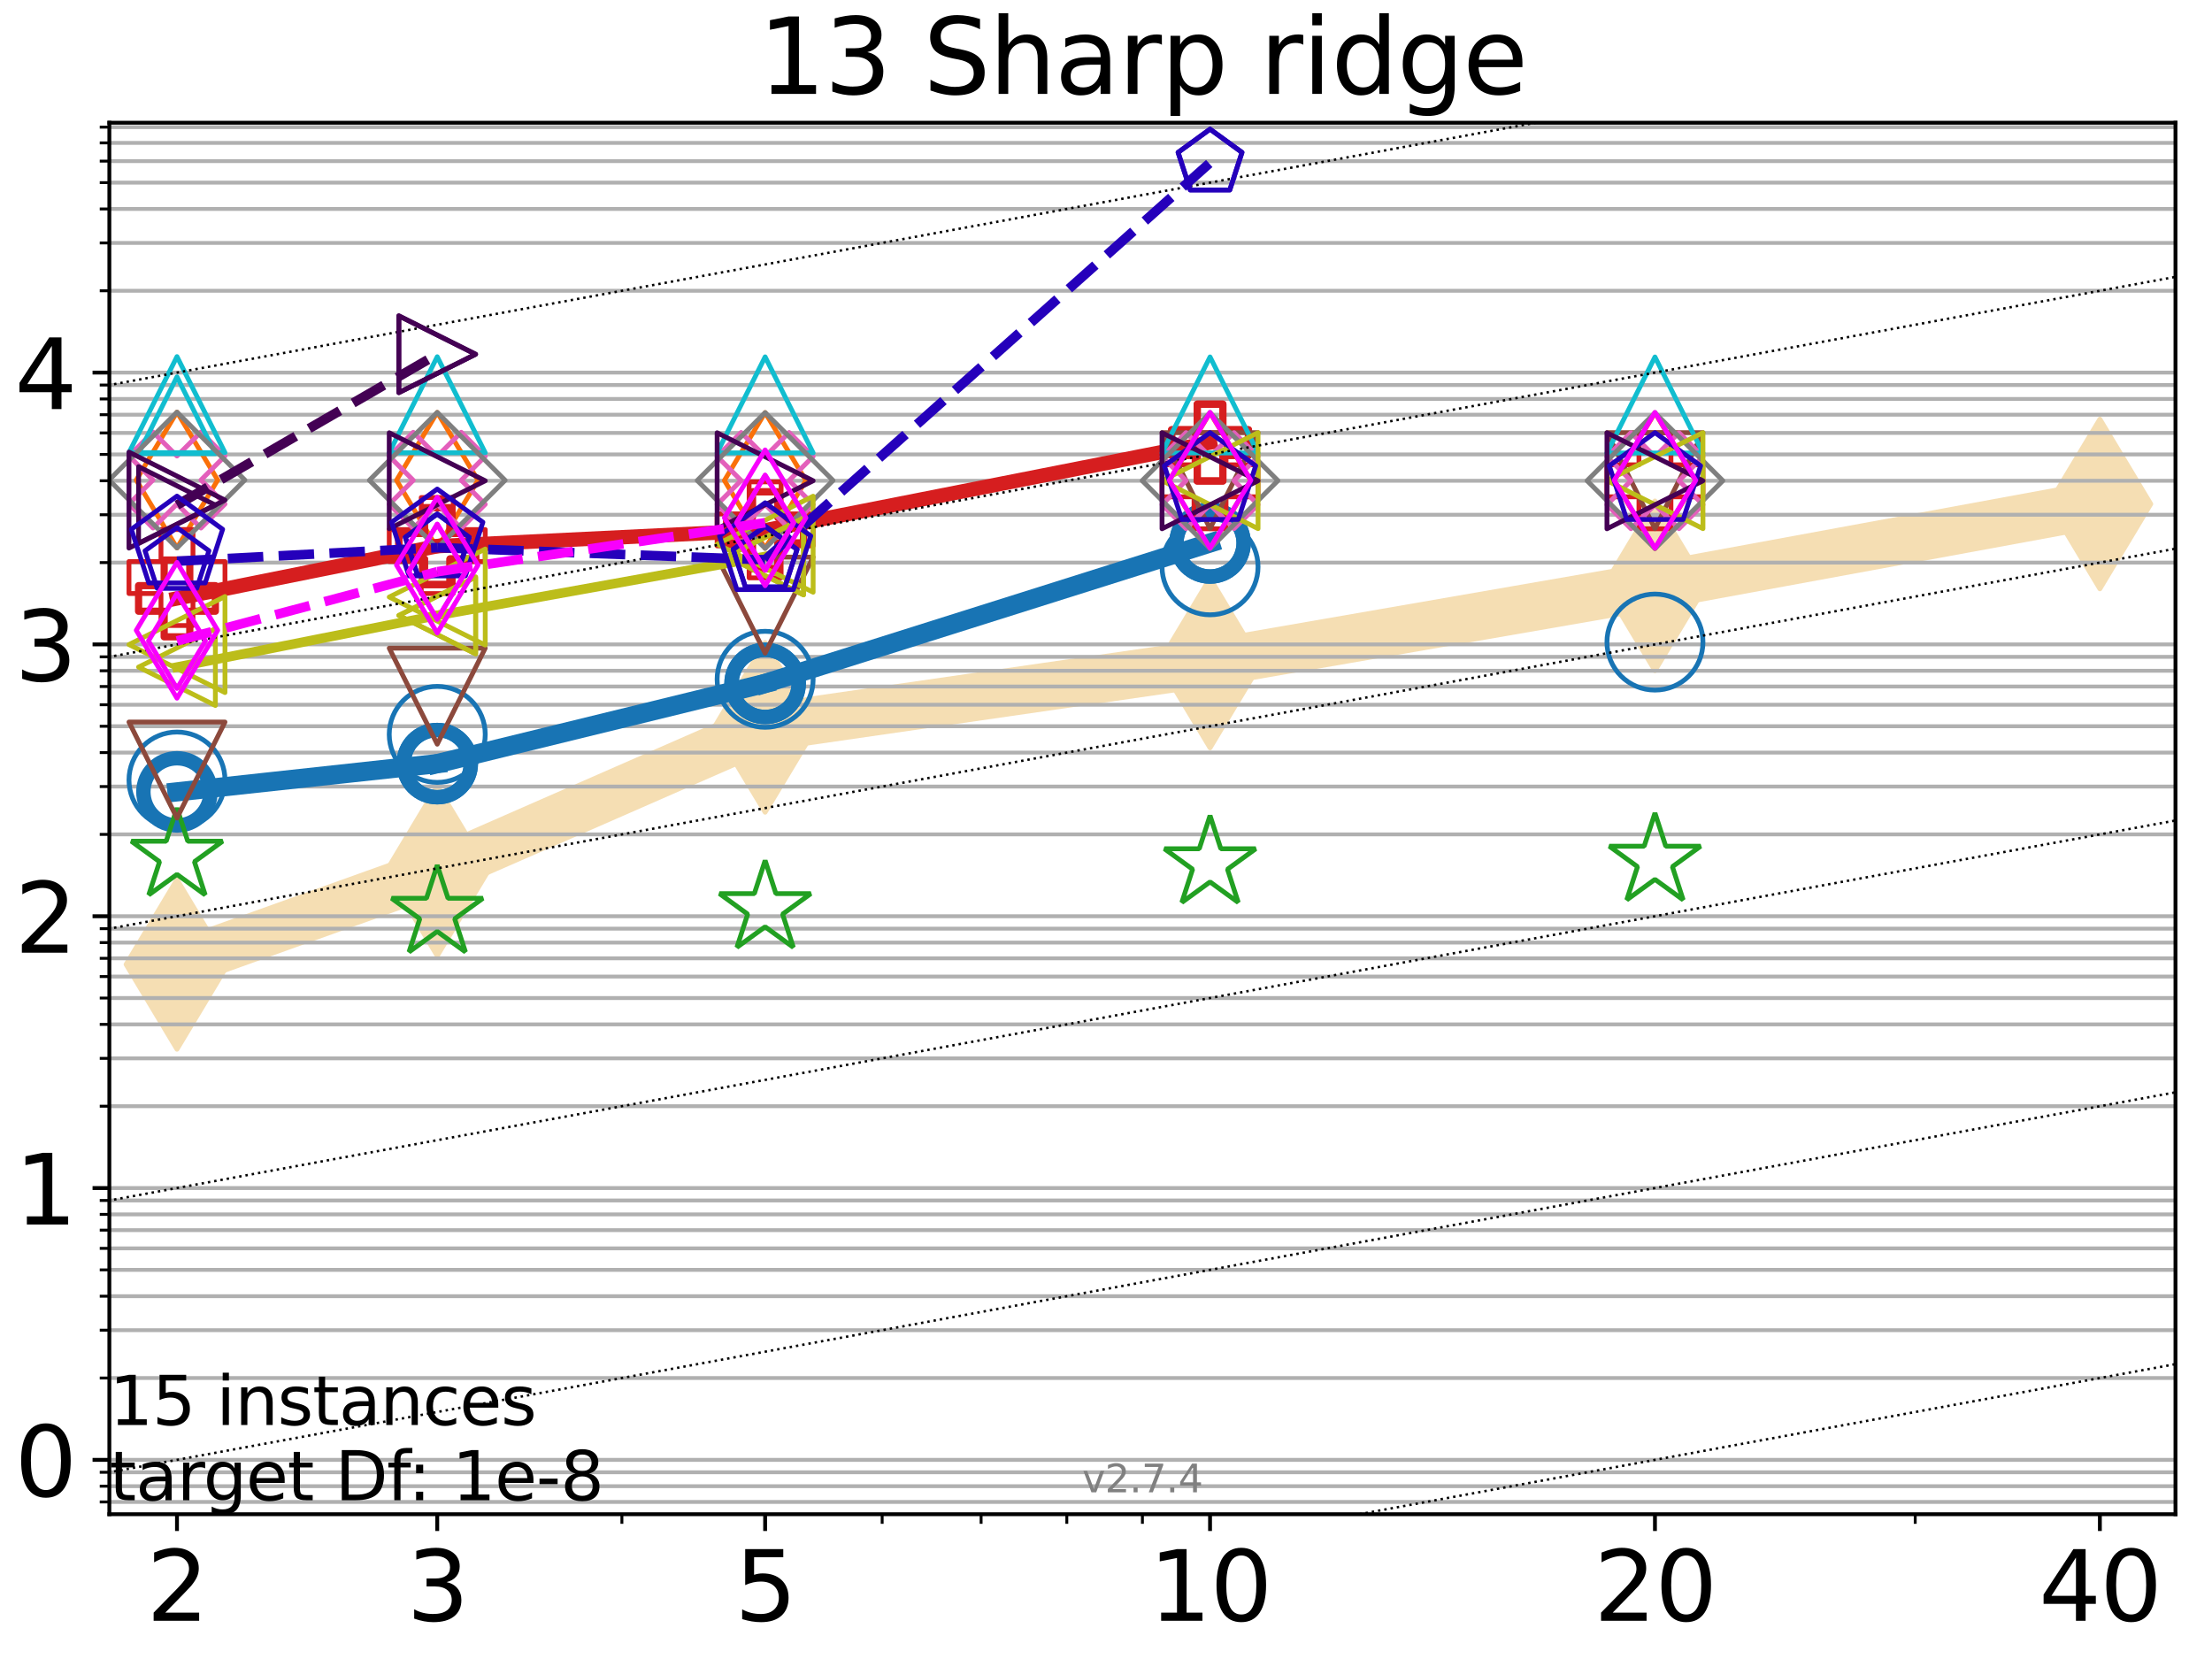 <?xml version="1.0" encoding="utf-8" standalone="no"?>
<!DOCTYPE svg PUBLIC "-//W3C//DTD SVG 1.1//EN"
  "http://www.w3.org/Graphics/SVG/1.1/DTD/svg11.dtd">
<svg xmlns:xlink="http://www.w3.org/1999/xlink" width="460.8pt" height="345.6pt" viewBox="0 0 460.8 345.6" xmlns="http://www.w3.org/2000/svg" version="1.1">
 <defs>
  <style type="text/css">*{stroke-linejoin: round; stroke-linecap: butt}</style>
 </defs>
 <g id="figure_1">
  <g id="patch_1">
   <path d="M 0 345.6 
L 460.8 345.6 
L 460.8 0 
L 0 0 
z
" style="fill: #ffffff"/>
  </g>
  <g id="axes_1">
   <g id="patch_2">
    <path d="M 22.78 315.44 
L 453.192 315.44 
L 453.192 25.56 
L 22.78 25.56 
z
" style="fill: #ffffff"/>
   </g>
   <g id="line2d_1">
    <path d="M 36.868 200.901 
L 91.085 181.45 
L 159.39 151.528 
L 252.074 138.118 
L 344.758 122.038 
L 437.443 104.99 
" clip-path="url(#pb2ab8f4350)" style="fill: none; stroke: #f5deb3; stroke-width: 10; stroke-linecap: square"/>
    <defs>
     <path id="m4efabf1ad0" d="M -0 17.678 
L 10.607 0 
L 0 -17.678 
L -10.607 -0 
z
" style="stroke: #f5deb3; stroke-linejoin: miter"/>
    </defs>
    <g clip-path="url(#pb2ab8f4350)">
     <use xlink:href="#m4efabf1ad0" x="36.868" y="200.901" style="fill: #f5deb3; stroke: #f5deb3; stroke-linejoin: miter"/>
     <use xlink:href="#m4efabf1ad0" x="91.085" y="181.45" style="fill: #f5deb3; stroke: #f5deb3; stroke-linejoin: miter"/>
     <use xlink:href="#m4efabf1ad0" x="159.39" y="151.528" style="fill: #f5deb3; stroke: #f5deb3; stroke-linejoin: miter"/>
     <use xlink:href="#m4efabf1ad0" x="252.074" y="138.118" style="fill: #f5deb3; stroke: #f5deb3; stroke-linejoin: miter"/>
     <use xlink:href="#m4efabf1ad0" x="344.758" y="122.038" style="fill: #f5deb3; stroke: #f5deb3; stroke-linejoin: miter"/>
     <use xlink:href="#m4efabf1ad0" x="437.443" y="104.99" style="fill: #f5deb3; stroke: #f5deb3; stroke-linejoin: miter"/>
    </g>
   </g>
   <g id="matplotlib.axis_1">
    <g id="xtick_1">
     <g id="line2d_2">
      <defs>
       <path id="m341a420750" d="M 0 0 
L 0 3.5 
" style="stroke: #000000; stroke-width: 0.8"/>
      </defs>
      <g>
       <use xlink:href="#m341a420750" x="36.868" y="315.44" style="stroke: #000000; stroke-width: 0.8"/>
      </g>
     </g>
     <g id="text_1">
      <!-- 2 -->
      <g transform="translate(30.506 337.637) scale(0.2 -0.2)">
       <defs>
        <path id="DejaVuSans-32" d="M 1228 531 
L 3431 531 
L 3431 0 
L 469 0 
L 469 531 
Q 828 903 1448 1529 
Q 2069 2156 2228 2338 
Q 2531 2678 2651 2914 
Q 2772 3150 2772 3378 
Q 2772 3750 2511 3984 
Q 2250 4219 1831 4219 
Q 1534 4219 1204 4116 
Q 875 4013 500 3803 
L 500 4441 
Q 881 4594 1212 4672 
Q 1544 4750 1819 4750 
Q 2544 4750 2975 4387 
Q 3406 4025 3406 3419 
Q 3406 3131 3298 2873 
Q 3191 2616 2906 2266 
Q 2828 2175 2409 1742 
Q 1991 1309 1228 531 
z
" transform="scale(0.016)"/>
       </defs>
       <use xlink:href="#DejaVuSans-32"/>
      </g>
     </g>
    </g>
    <g id="xtick_2">
     <g id="line2d_3">
      <g>
       <use xlink:href="#m341a420750" x="91.085" y="315.44" style="stroke: #000000; stroke-width: 0.8"/>
      </g>
     </g>
     <g id="text_2">
      <!-- 3 -->
      <g transform="translate(84.723 337.637) scale(0.2 -0.2)">
       <defs>
        <path id="DejaVuSans-33" d="M 2597 2516 
Q 3050 2419 3304 2112 
Q 3559 1806 3559 1356 
Q 3559 666 3084 287 
Q 2609 -91 1734 -91 
Q 1441 -91 1130 -33 
Q 819 25 488 141 
L 488 750 
Q 750 597 1062 519 
Q 1375 441 1716 441 
Q 2309 441 2620 675 
Q 2931 909 2931 1356 
Q 2931 1769 2642 2001 
Q 2353 2234 1838 2234 
L 1294 2234 
L 1294 2753 
L 1863 2753 
Q 2328 2753 2575 2939 
Q 2822 3125 2822 3475 
Q 2822 3834 2567 4026 
Q 2313 4219 1838 4219 
Q 1578 4219 1281 4162 
Q 984 4106 628 3988 
L 628 4550 
Q 988 4650 1302 4700 
Q 1616 4750 1894 4750 
Q 2613 4750 3031 4423 
Q 3450 4097 3450 3541 
Q 3450 3153 3228 2886 
Q 3006 2619 2597 2516 
z
" transform="scale(0.016)"/>
       </defs>
       <use xlink:href="#DejaVuSans-33"/>
      </g>
     </g>
    </g>
    <g id="xtick_3">
     <g id="line2d_4">
      <g>
       <use xlink:href="#m341a420750" x="159.39" y="315.44" style="stroke: #000000; stroke-width: 0.8"/>
      </g>
     </g>
     <g id="text_3">
      <!-- 5 -->
      <g transform="translate(153.028 337.637) scale(0.2 -0.2)">
       <defs>
        <path id="DejaVuSans-35" d="M 691 4666 
L 3169 4666 
L 3169 4134 
L 1269 4134 
L 1269 2991 
Q 1406 3038 1543 3061 
Q 1681 3084 1819 3084 
Q 2600 3084 3056 2656 
Q 3513 2228 3513 1497 
Q 3513 744 3044 326 
Q 2575 -91 1722 -91 
Q 1428 -91 1123 -41 
Q 819 9 494 109 
L 494 744 
Q 775 591 1075 516 
Q 1375 441 1709 441 
Q 2250 441 2565 725 
Q 2881 1009 2881 1497 
Q 2881 1984 2565 2268 
Q 2250 2553 1709 2553 
Q 1456 2553 1204 2497 
Q 953 2441 691 2322 
L 691 4666 
z
" transform="scale(0.016)"/>
       </defs>
       <use xlink:href="#DejaVuSans-35"/>
      </g>
     </g>
    </g>
    <g id="xtick_4">
     <g id="line2d_5">
      <g>
       <use xlink:href="#m341a420750" x="252.074" y="315.44" style="stroke: #000000; stroke-width: 0.8"/>
      </g>
     </g>
     <g id="text_4">
      <!-- 10 -->
      <g transform="translate(239.349 337.637) scale(0.2 -0.2)">
       <defs>
        <path id="DejaVuSans-31" d="M 794 531 
L 1825 531 
L 1825 4091 
L 703 3866 
L 703 4441 
L 1819 4666 
L 2450 4666 
L 2450 531 
L 3481 531 
L 3481 0 
L 794 0 
L 794 531 
z
" transform="scale(0.016)"/>
        <path id="DejaVuSans-30" d="M 2034 4250 
Q 1547 4250 1301 3770 
Q 1056 3291 1056 2328 
Q 1056 1369 1301 889 
Q 1547 409 2034 409 
Q 2525 409 2770 889 
Q 3016 1369 3016 2328 
Q 3016 3291 2770 3770 
Q 2525 4250 2034 4250 
z
M 2034 4750 
Q 2819 4750 3233 4129 
Q 3647 3509 3647 2328 
Q 3647 1150 3233 529 
Q 2819 -91 2034 -91 
Q 1250 -91 836 529 
Q 422 1150 422 2328 
Q 422 3509 836 4129 
Q 1250 4750 2034 4750 
z
" transform="scale(0.016)"/>
       </defs>
       <use xlink:href="#DejaVuSans-31"/>
       <use xlink:href="#DejaVuSans-30" transform="translate(63.623 0)"/>
      </g>
     </g>
    </g>
    <g id="xtick_5">
     <g id="line2d_6">
      <g>
       <use xlink:href="#m341a420750" x="344.758" y="315.44" style="stroke: #000000; stroke-width: 0.8"/>
      </g>
     </g>
     <g id="text_5">
      <!-- 20 -->
      <g transform="translate(332.033 337.637) scale(0.2 -0.2)">
       <use xlink:href="#DejaVuSans-32"/>
       <use xlink:href="#DejaVuSans-30" transform="translate(63.623 0)"/>
      </g>
     </g>
    </g>
    <g id="xtick_6">
     <g id="line2d_7">
      <g>
       <use xlink:href="#m341a420750" x="437.443" y="315.44" style="stroke: #000000; stroke-width: 0.8"/>
      </g>
     </g>
     <g id="text_6">
      <!-- 40 -->
      <g transform="translate(424.718 337.637) scale(0.2 -0.2)">
       <defs>
        <path id="DejaVuSans-34" d="M 2419 4116 
L 825 1625 
L 2419 1625 
L 2419 4116 
z
M 2253 4666 
L 3047 4666 
L 3047 1625 
L 3713 1625 
L 3713 1100 
L 3047 1100 
L 3047 0 
L 2419 0 
L 2419 1100 
L 313 1100 
L 313 1709 
L 2253 4666 
z
" transform="scale(0.016)"/>
       </defs>
       <use xlink:href="#DejaVuSans-34"/>
       <use xlink:href="#DejaVuSans-30" transform="translate(63.623 0)"/>
      </g>
     </g>
    </g>
    <g id="xtick_7">
     <g id="line2d_8">
      <defs>
       <path id="m86c4838b96" d="M 0 0 
L 0 2 
" style="stroke: #000000; stroke-width: 0.6"/>
      </defs>
      <g>
       <use xlink:href="#m86c4838b96" x="129.552" y="315.44" style="stroke: #000000; stroke-width: 0.6"/>
      </g>
     </g>
    </g>
    <g id="xtick_8">
     <g id="line2d_9">
      <g>
       <use xlink:href="#m86c4838b96" x="183.769" y="315.44" style="stroke: #000000; stroke-width: 0.6"/>
      </g>
     </g>
    </g>
    <g id="xtick_9">
     <g id="line2d_10">
      <g>
       <use xlink:href="#m86c4838b96" x="204.381" y="315.44" style="stroke: #000000; stroke-width: 0.6"/>
      </g>
     </g>
    </g>
    <g id="xtick_10">
     <g id="line2d_11">
      <g>
       <use xlink:href="#m86c4838b96" x="222.237" y="315.44" style="stroke: #000000; stroke-width: 0.6"/>
      </g>
     </g>
    </g>
    <g id="xtick_11">
     <g id="line2d_12">
      <g>
       <use xlink:href="#m86c4838b96" x="237.986" y="315.44" style="stroke: #000000; stroke-width: 0.6"/>
      </g>
     </g>
    </g>
    <g id="xtick_12">
     <g id="line2d_13">
      <g>
       <use xlink:href="#m86c4838b96" x="398.975" y="315.44" style="stroke: #000000; stroke-width: 0.6"/>
      </g>
     </g>
    </g>
   </g>
   <g id="matplotlib.axis_2">
    <g id="ytick_1">
     <g id="line2d_14">
      <path d="M 22.78 304.115 
L 453.192 304.115 
" clip-path="url(#pb2ab8f4350)" style="fill: none; stroke: #b0b0b0; stroke-width: 0.8; stroke-linecap: square"/>
     </g>
     <g id="line2d_15">
      <defs>
       <path id="m197d285248" d="M 0 0 
L -3.5 0 
" style="stroke: #000000; stroke-width: 0.8"/>
      </defs>
      <g>
       <use xlink:href="#m197d285248" x="22.78" y="304.115" style="stroke: #000000; stroke-width: 0.8"/>
      </g>
     </g>
     <g id="text_7">
      <!-- 0 -->
      <g transform="translate(3.055 311.714) scale(0.2 -0.2)">
       <use xlink:href="#DejaVuSans-30"/>
      </g>
     </g>
    </g>
    <g id="ytick_2">
     <g id="line2d_16">
      <path d="M 22.78 247.492 
L 453.192 247.492 
" clip-path="url(#pb2ab8f4350)" style="fill: none; stroke: #b0b0b0; stroke-width: 0.8; stroke-linecap: square"/>
     </g>
     <g id="line2d_17">
      <g>
       <use xlink:href="#m197d285248" x="22.78" y="247.492" style="stroke: #000000; stroke-width: 0.8"/>
      </g>
     </g>
     <g id="text_8">
      <!-- 1 -->
      <g transform="translate(3.055 255.09) scale(0.2 -0.2)">
       <use xlink:href="#DejaVuSans-31"/>
      </g>
     </g>
    </g>
    <g id="ytick_3">
     <g id="line2d_18">
      <path d="M 22.78 190.869 
L 453.192 190.869 
" clip-path="url(#pb2ab8f4350)" style="fill: none; stroke: #b0b0b0; stroke-width: 0.8; stroke-linecap: square"/>
     </g>
     <g id="line2d_19">
      <g>
       <use xlink:href="#m197d285248" x="22.78" y="190.869" style="stroke: #000000; stroke-width: 0.8"/>
      </g>
     </g>
     <g id="text_9">
      <!-- 2 -->
      <g transform="translate(3.055 198.467) scale(0.2 -0.2)">
       <use xlink:href="#DejaVuSans-32"/>
      </g>
     </g>
    </g>
    <g id="ytick_4">
     <g id="line2d_20">
      <path d="M 22.78 134.245 
L 453.192 134.245 
" clip-path="url(#pb2ab8f4350)" style="fill: none; stroke: #b0b0b0; stroke-width: 0.8; stroke-linecap: square"/>
     </g>
     <g id="line2d_21">
      <g>
       <use xlink:href="#m197d285248" x="22.78" y="134.245" style="stroke: #000000; stroke-width: 0.8"/>
      </g>
     </g>
     <g id="text_10">
      <!-- 3 -->
      <g transform="translate(3.055 141.844) scale(0.2 -0.2)">
       <use xlink:href="#DejaVuSans-33"/>
      </g>
     </g>
    </g>
    <g id="ytick_5">
     <g id="line2d_22">
      <path d="M 22.78 77.622 
L 453.192 77.622 
" clip-path="url(#pb2ab8f4350)" style="fill: none; stroke: #b0b0b0; stroke-width: 0.8; stroke-linecap: square"/>
     </g>
     <g id="line2d_23">
      <g>
       <use xlink:href="#m197d285248" x="22.78" y="77.622" style="stroke: #000000; stroke-width: 0.8"/>
      </g>
     </g>
     <g id="text_11">
      <!-- 4 -->
      <g transform="translate(3.055 85.22) scale(0.2 -0.2)">
       <use xlink:href="#DejaVuSans-34"/>
      </g>
     </g>
    </g>
    <g id="ytick_6">
     <g id="line2d_24">
      <path d="M 22.78 312.886 
L 453.192 312.886 
" clip-path="url(#pb2ab8f4350)" style="fill: none; stroke: #b0b0b0; stroke-width: 0.8; stroke-linecap: square"/>
     </g>
     <g id="line2d_25">
      <defs>
       <path id="ma10a7e9a5a" d="M 0 0 
L -2 0 
" style="stroke: #000000; stroke-width: 0.6"/>
      </defs>
      <g>
       <use xlink:href="#ma10a7e9a5a" x="22.78" y="312.886" style="stroke: #000000; stroke-width: 0.6"/>
      </g>
     </g>
    </g>
    <g id="ytick_7">
     <g id="line2d_26">
      <path d="M 22.78 309.603 
L 453.192 309.603 
" clip-path="url(#pb2ab8f4350)" style="fill: none; stroke: #b0b0b0; stroke-width: 0.8; stroke-linecap: square"/>
     </g>
     <g id="line2d_27">
      <g>
       <use xlink:href="#ma10a7e9a5a" x="22.78" y="309.603" style="stroke: #000000; stroke-width: 0.6"/>
      </g>
     </g>
    </g>
    <g id="ytick_8">
     <g id="line2d_28">
      <path d="M 22.78 306.706 
L 453.192 306.706 
" clip-path="url(#pb2ab8f4350)" style="fill: none; stroke: #b0b0b0; stroke-width: 0.8; stroke-linecap: square"/>
     </g>
     <g id="line2d_29">
      <g>
       <use xlink:href="#ma10a7e9a5a" x="22.78" y="306.706" style="stroke: #000000; stroke-width: 0.6"/>
      </g>
     </g>
    </g>
    <g id="ytick_9">
     <g id="line2d_30">
      <path d="M 22.78 287.07 
L 453.192 287.07 
" clip-path="url(#pb2ab8f4350)" style="fill: none; stroke: #b0b0b0; stroke-width: 0.8; stroke-linecap: square"/>
     </g>
     <g id="line2d_31">
      <g>
       <use xlink:href="#ma10a7e9a5a" x="22.78" y="287.07" style="stroke: #000000; stroke-width: 0.6"/>
      </g>
     </g>
    </g>
    <g id="ytick_10">
     <g id="line2d_32">
      <path d="M 22.78 277.099 
L 453.192 277.099 
" clip-path="url(#pb2ab8f4350)" style="fill: none; stroke: #b0b0b0; stroke-width: 0.8; stroke-linecap: square"/>
     </g>
     <g id="line2d_33">
      <g>
       <use xlink:href="#ma10a7e9a5a" x="22.78" y="277.099" style="stroke: #000000; stroke-width: 0.6"/>
      </g>
     </g>
    </g>
    <g id="ytick_11">
     <g id="line2d_34">
      <path d="M 22.78 270.025 
L 453.192 270.025 
" clip-path="url(#pb2ab8f4350)" style="fill: none; stroke: #b0b0b0; stroke-width: 0.8; stroke-linecap: square"/>
     </g>
     <g id="line2d_35">
      <g>
       <use xlink:href="#ma10a7e9a5a" x="22.78" y="270.025" style="stroke: #000000; stroke-width: 0.6"/>
      </g>
     </g>
    </g>
    <g id="ytick_12">
     <g id="line2d_36">
      <path d="M 22.78 264.537 
L 453.192 264.537 
" clip-path="url(#pb2ab8f4350)" style="fill: none; stroke: #b0b0b0; stroke-width: 0.8; stroke-linecap: square"/>
     </g>
     <g id="line2d_37">
      <g>
       <use xlink:href="#ma10a7e9a5a" x="22.78" y="264.537" style="stroke: #000000; stroke-width: 0.6"/>
      </g>
     </g>
    </g>
    <g id="ytick_13">
     <g id="line2d_38">
      <path d="M 22.78 260.054 
L 453.192 260.054 
" clip-path="url(#pb2ab8f4350)" style="fill: none; stroke: #b0b0b0; stroke-width: 0.8; stroke-linecap: square"/>
     </g>
     <g id="line2d_39">
      <g>
       <use xlink:href="#ma10a7e9a5a" x="22.78" y="260.054" style="stroke: #000000; stroke-width: 0.6"/>
      </g>
     </g>
    </g>
    <g id="ytick_14">
     <g id="line2d_40">
      <path d="M 22.78 256.263 
L 453.192 256.263 
" clip-path="url(#pb2ab8f4350)" style="fill: none; stroke: #b0b0b0; stroke-width: 0.8; stroke-linecap: square"/>
     </g>
     <g id="line2d_41">
      <g>
       <use xlink:href="#ma10a7e9a5a" x="22.78" y="256.263" style="stroke: #000000; stroke-width: 0.6"/>
      </g>
     </g>
    </g>
    <g id="ytick_15">
     <g id="line2d_42">
      <path d="M 22.78 252.979 
L 453.192 252.979 
" clip-path="url(#pb2ab8f4350)" style="fill: none; stroke: #b0b0b0; stroke-width: 0.8; stroke-linecap: square"/>
     </g>
     <g id="line2d_43">
      <g>
       <use xlink:href="#ma10a7e9a5a" x="22.78" y="252.979" style="stroke: #000000; stroke-width: 0.6"/>
      </g>
     </g>
    </g>
    <g id="ytick_16">
     <g id="line2d_44">
      <path d="M 22.78 250.083 
L 453.192 250.083 
" clip-path="url(#pb2ab8f4350)" style="fill: none; stroke: #b0b0b0; stroke-width: 0.8; stroke-linecap: square"/>
     </g>
     <g id="line2d_45">
      <g>
       <use xlink:href="#ma10a7e9a5a" x="22.78" y="250.083" style="stroke: #000000; stroke-width: 0.6"/>
      </g>
     </g>
    </g>
    <g id="ytick_17">
     <g id="line2d_46">
      <path d="M 22.78 230.447 
L 453.192 230.447 
" clip-path="url(#pb2ab8f4350)" style="fill: none; stroke: #b0b0b0; stroke-width: 0.8; stroke-linecap: square"/>
     </g>
     <g id="line2d_47">
      <g>
       <use xlink:href="#ma10a7e9a5a" x="22.78" y="230.447" style="stroke: #000000; stroke-width: 0.6"/>
      </g>
     </g>
    </g>
    <g id="ytick_18">
     <g id="line2d_48">
      <path d="M 22.78 220.476 
L 453.192 220.476 
" clip-path="url(#pb2ab8f4350)" style="fill: none; stroke: #b0b0b0; stroke-width: 0.8; stroke-linecap: square"/>
     </g>
     <g id="line2d_49">
      <g>
       <use xlink:href="#ma10a7e9a5a" x="22.78" y="220.476" style="stroke: #000000; stroke-width: 0.6"/>
      </g>
     </g>
    </g>
    <g id="ytick_19">
     <g id="line2d_50">
      <path d="M 22.78 213.401 
L 453.192 213.401 
" clip-path="url(#pb2ab8f4350)" style="fill: none; stroke: #b0b0b0; stroke-width: 0.8; stroke-linecap: square"/>
     </g>
     <g id="line2d_51">
      <g>
       <use xlink:href="#ma10a7e9a5a" x="22.78" y="213.401" style="stroke: #000000; stroke-width: 0.6"/>
      </g>
     </g>
    </g>
    <g id="ytick_20">
     <g id="line2d_52">
      <path d="M 22.78 207.914 
L 453.192 207.914 
" clip-path="url(#pb2ab8f4350)" style="fill: none; stroke: #b0b0b0; stroke-width: 0.8; stroke-linecap: square"/>
     </g>
     <g id="line2d_53">
      <g>
       <use xlink:href="#ma10a7e9a5a" x="22.78" y="207.914" style="stroke: #000000; stroke-width: 0.6"/>
      </g>
     </g>
    </g>
    <g id="ytick_21">
     <g id="line2d_54">
      <path d="M 22.78 203.43 
L 453.192 203.43 
" clip-path="url(#pb2ab8f4350)" style="fill: none; stroke: #b0b0b0; stroke-width: 0.8; stroke-linecap: square"/>
     </g>
     <g id="line2d_55">
      <g>
       <use xlink:href="#ma10a7e9a5a" x="22.78" y="203.43" style="stroke: #000000; stroke-width: 0.6"/>
      </g>
     </g>
    </g>
    <g id="ytick_22">
     <g id="line2d_56">
      <path d="M 22.78 199.64 
L 453.192 199.64 
" clip-path="url(#pb2ab8f4350)" style="fill: none; stroke: #b0b0b0; stroke-width: 0.8; stroke-linecap: square"/>
     </g>
     <g id="line2d_57">
      <g>
       <use xlink:href="#ma10a7e9a5a" x="22.78" y="199.64" style="stroke: #000000; stroke-width: 0.6"/>
      </g>
     </g>
    </g>
    <g id="ytick_23">
     <g id="line2d_58">
      <path d="M 22.78 196.356 
L 453.192 196.356 
" clip-path="url(#pb2ab8f4350)" style="fill: none; stroke: #b0b0b0; stroke-width: 0.8; stroke-linecap: square"/>
     </g>
     <g id="line2d_59">
      <g>
       <use xlink:href="#ma10a7e9a5a" x="22.78" y="196.356" style="stroke: #000000; stroke-width: 0.6"/>
      </g>
     </g>
    </g>
    <g id="ytick_24">
     <g id="line2d_60">
      <path d="M 22.78 193.46 
L 453.192 193.46 
" clip-path="url(#pb2ab8f4350)" style="fill: none; stroke: #b0b0b0; stroke-width: 0.8; stroke-linecap: square"/>
     </g>
     <g id="line2d_61">
      <g>
       <use xlink:href="#ma10a7e9a5a" x="22.78" y="193.46" style="stroke: #000000; stroke-width: 0.6"/>
      </g>
     </g>
    </g>
    <g id="ytick_25">
     <g id="line2d_62">
      <path d="M 22.78 173.823 
L 453.192 173.823 
" clip-path="url(#pb2ab8f4350)" style="fill: none; stroke: #b0b0b0; stroke-width: 0.8; stroke-linecap: square"/>
     </g>
     <g id="line2d_63">
      <g>
       <use xlink:href="#ma10a7e9a5a" x="22.78" y="173.823" style="stroke: #000000; stroke-width: 0.6"/>
      </g>
     </g>
    </g>
    <g id="ytick_26">
     <g id="line2d_64">
      <path d="M 22.78 163.852 
L 453.192 163.852 
" clip-path="url(#pb2ab8f4350)" style="fill: none; stroke: #b0b0b0; stroke-width: 0.8; stroke-linecap: square"/>
     </g>
     <g id="line2d_65">
      <g>
       <use xlink:href="#ma10a7e9a5a" x="22.78" y="163.852" style="stroke: #000000; stroke-width: 0.6"/>
      </g>
     </g>
    </g>
    <g id="ytick_27">
     <g id="line2d_66">
      <path d="M 22.78 156.778 
L 453.192 156.778 
" clip-path="url(#pb2ab8f4350)" style="fill: none; stroke: #b0b0b0; stroke-width: 0.8; stroke-linecap: square"/>
     </g>
     <g id="line2d_67">
      <g>
       <use xlink:href="#ma10a7e9a5a" x="22.78" y="156.778" style="stroke: #000000; stroke-width: 0.6"/>
      </g>
     </g>
    </g>
    <g id="ytick_28">
     <g id="line2d_68">
      <path d="M 22.78 151.291 
L 453.192 151.291 
" clip-path="url(#pb2ab8f4350)" style="fill: none; stroke: #b0b0b0; stroke-width: 0.8; stroke-linecap: square"/>
     </g>
     <g id="line2d_69">
      <g>
       <use xlink:href="#ma10a7e9a5a" x="22.78" y="151.291" style="stroke: #000000; stroke-width: 0.6"/>
      </g>
     </g>
    </g>
    <g id="ytick_29">
     <g id="line2d_70">
      <path d="M 22.78 146.807 
L 453.192 146.807 
" clip-path="url(#pb2ab8f4350)" style="fill: none; stroke: #b0b0b0; stroke-width: 0.8; stroke-linecap: square"/>
     </g>
     <g id="line2d_71">
      <g>
       <use xlink:href="#ma10a7e9a5a" x="22.78" y="146.807" style="stroke: #000000; stroke-width: 0.6"/>
      </g>
     </g>
    </g>
    <g id="ytick_30">
     <g id="line2d_72">
      <path d="M 22.78 143.016 
L 453.192 143.016 
" clip-path="url(#pb2ab8f4350)" style="fill: none; stroke: #b0b0b0; stroke-width: 0.8; stroke-linecap: square"/>
     </g>
     <g id="line2d_73">
      <g>
       <use xlink:href="#ma10a7e9a5a" x="22.78" y="143.016" style="stroke: #000000; stroke-width: 0.6"/>
      </g>
     </g>
    </g>
    <g id="ytick_31">
     <g id="line2d_74">
      <path d="M 22.78 139.733 
L 453.192 139.733 
" clip-path="url(#pb2ab8f4350)" style="fill: none; stroke: #b0b0b0; stroke-width: 0.8; stroke-linecap: square"/>
     </g>
     <g id="line2d_75">
      <g>
       <use xlink:href="#ma10a7e9a5a" x="22.78" y="139.733" style="stroke: #000000; stroke-width: 0.6"/>
      </g>
     </g>
    </g>
    <g id="ytick_32">
     <g id="line2d_76">
      <path d="M 22.78 136.836 
L 453.192 136.836 
" clip-path="url(#pb2ab8f4350)" style="fill: none; stroke: #b0b0b0; stroke-width: 0.8; stroke-linecap: square"/>
     </g>
     <g id="line2d_77">
      <g>
       <use xlink:href="#ma10a7e9a5a" x="22.78" y="136.836" style="stroke: #000000; stroke-width: 0.6"/>
      </g>
     </g>
    </g>
    <g id="ytick_33">
     <g id="line2d_78">
      <path d="M 22.78 117.2 
L 453.192 117.2 
" clip-path="url(#pb2ab8f4350)" style="fill: none; stroke: #b0b0b0; stroke-width: 0.8; stroke-linecap: square"/>
     </g>
     <g id="line2d_79">
      <g>
       <use xlink:href="#ma10a7e9a5a" x="22.78" y="117.2" style="stroke: #000000; stroke-width: 0.6"/>
      </g>
     </g>
    </g>
    <g id="ytick_34">
     <g id="line2d_80">
      <path d="M 22.78 107.229 
L 453.192 107.229 
" clip-path="url(#pb2ab8f4350)" style="fill: none; stroke: #b0b0b0; stroke-width: 0.8; stroke-linecap: square"/>
     </g>
     <g id="line2d_81">
      <g>
       <use xlink:href="#ma10a7e9a5a" x="22.78" y="107.229" style="stroke: #000000; stroke-width: 0.6"/>
      </g>
     </g>
    </g>
    <g id="ytick_35">
     <g id="line2d_82">
      <path d="M 22.78 100.155 
L 453.192 100.155 
" clip-path="url(#pb2ab8f4350)" style="fill: none; stroke: #b0b0b0; stroke-width: 0.8; stroke-linecap: square"/>
     </g>
     <g id="line2d_83">
      <g>
       <use xlink:href="#ma10a7e9a5a" x="22.78" y="100.155" style="stroke: #000000; stroke-width: 0.6"/>
      </g>
     </g>
    </g>
    <g id="ytick_36">
     <g id="line2d_84">
      <path d="M 22.78 94.667 
L 453.192 94.667 
" clip-path="url(#pb2ab8f4350)" style="fill: none; stroke: #b0b0b0; stroke-width: 0.8; stroke-linecap: square"/>
     </g>
     <g id="line2d_85">
      <g>
       <use xlink:href="#ma10a7e9a5a" x="22.78" y="94.667" style="stroke: #000000; stroke-width: 0.6"/>
      </g>
     </g>
    </g>
    <g id="ytick_37">
     <g id="line2d_86">
      <path d="M 22.78 90.184 
L 453.192 90.184 
" clip-path="url(#pb2ab8f4350)" style="fill: none; stroke: #b0b0b0; stroke-width: 0.8; stroke-linecap: square"/>
     </g>
     <g id="line2d_87">
      <g>
       <use xlink:href="#ma10a7e9a5a" x="22.78" y="90.184" style="stroke: #000000; stroke-width: 0.6"/>
      </g>
     </g>
    </g>
    <g id="ytick_38">
     <g id="line2d_88">
      <path d="M 22.78 86.393 
L 453.192 86.393 
" clip-path="url(#pb2ab8f4350)" style="fill: none; stroke: #b0b0b0; stroke-width: 0.8; stroke-linecap: square"/>
     </g>
     <g id="line2d_89">
      <g>
       <use xlink:href="#ma10a7e9a5a" x="22.78" y="86.393" style="stroke: #000000; stroke-width: 0.6"/>
      </g>
     </g>
    </g>
    <g id="ytick_39">
     <g id="line2d_90">
      <path d="M 22.78 83.109 
L 453.192 83.109 
" clip-path="url(#pb2ab8f4350)" style="fill: none; stroke: #b0b0b0; stroke-width: 0.8; stroke-linecap: square"/>
     </g>
     <g id="line2d_91">
      <g>
       <use xlink:href="#ma10a7e9a5a" x="22.78" y="83.109" style="stroke: #000000; stroke-width: 0.6"/>
      </g>
     </g>
    </g>
    <g id="ytick_40">
     <g id="line2d_92">
      <path d="M 22.78 80.213 
L 453.192 80.213 
" clip-path="url(#pb2ab8f4350)" style="fill: none; stroke: #b0b0b0; stroke-width: 0.8; stroke-linecap: square"/>
     </g>
     <g id="line2d_93">
      <g>
       <use xlink:href="#ma10a7e9a5a" x="22.78" y="80.213" style="stroke: #000000; stroke-width: 0.6"/>
      </g>
     </g>
    </g>
    <g id="ytick_41">
     <g id="line2d_94">
      <path d="M 22.78 60.577 
L 453.192 60.577 
" clip-path="url(#pb2ab8f4350)" style="fill: none; stroke: #b0b0b0; stroke-width: 0.8; stroke-linecap: square"/>
     </g>
     <g id="line2d_95">
      <g>
       <use xlink:href="#ma10a7e9a5a" x="22.78" y="60.577" style="stroke: #000000; stroke-width: 0.6"/>
      </g>
     </g>
    </g>
    <g id="ytick_42">
     <g id="line2d_96">
      <path d="M 22.78 50.606 
L 453.192 50.606 
" clip-path="url(#pb2ab8f4350)" style="fill: none; stroke: #b0b0b0; stroke-width: 0.8; stroke-linecap: square"/>
     </g>
     <g id="line2d_97">
      <g>
       <use xlink:href="#ma10a7e9a5a" x="22.78" y="50.606" style="stroke: #000000; stroke-width: 0.6"/>
      </g>
     </g>
    </g>
    <g id="ytick_43">
     <g id="line2d_98">
      <path d="M 22.78 43.531 
L 453.192 43.531 
" clip-path="url(#pb2ab8f4350)" style="fill: none; stroke: #b0b0b0; stroke-width: 0.8; stroke-linecap: square"/>
     </g>
     <g id="line2d_99">
      <g>
       <use xlink:href="#ma10a7e9a5a" x="22.78" y="43.531" style="stroke: #000000; stroke-width: 0.6"/>
      </g>
     </g>
    </g>
    <g id="ytick_44">
     <g id="line2d_100">
      <path d="M 22.78 38.044 
L 453.192 38.044 
" clip-path="url(#pb2ab8f4350)" style="fill: none; stroke: #b0b0b0; stroke-width: 0.8; stroke-linecap: square"/>
     </g>
     <g id="line2d_101">
      <g>
       <use xlink:href="#ma10a7e9a5a" x="22.78" y="38.044" style="stroke: #000000; stroke-width: 0.6"/>
      </g>
     </g>
    </g>
    <g id="ytick_45">
     <g id="line2d_102">
      <path d="M 22.78 33.56 
L 453.192 33.56 
" clip-path="url(#pb2ab8f4350)" style="fill: none; stroke: #b0b0b0; stroke-width: 0.8; stroke-linecap: square"/>
     </g>
     <g id="line2d_103">
      <g>
       <use xlink:href="#ma10a7e9a5a" x="22.78" y="33.56" style="stroke: #000000; stroke-width: 0.6"/>
      </g>
     </g>
    </g>
    <g id="ytick_46">
     <g id="line2d_104">
      <path d="M 22.78 29.77 
L 453.192 29.77 
" clip-path="url(#pb2ab8f4350)" style="fill: none; stroke: #b0b0b0; stroke-width: 0.8; stroke-linecap: square"/>
     </g>
     <g id="line2d_105">
      <g>
       <use xlink:href="#ma10a7e9a5a" x="22.78" y="29.77" style="stroke: #000000; stroke-width: 0.6"/>
      </g>
     </g>
    </g>
    <g id="ytick_47">
     <g id="line2d_106">
      <path d="M 22.78 26.486 
L 453.192 26.486 
" clip-path="url(#pb2ab8f4350)" style="fill: none; stroke: #b0b0b0; stroke-width: 0.8; stroke-linecap: square"/>
     </g>
     <g id="line2d_107">
      <g>
       <use xlink:href="#ma10a7e9a5a" x="22.78" y="26.486" style="stroke: #000000; stroke-width: 0.6"/>
      </g>
     </g>
    </g>
   </g>
   <g id="line2d_108">
    <path d="M 36.868 164.959 
L 91.085 159.075 
" clip-path="url(#pb2ab8f4350)" style="fill: none; stroke: #1874b4; stroke-width: 4; stroke-linecap: square"/>
    <defs>
     <path id="md7dce2e348" d="M 0 7 
C 1.856 7 3.637 6.262 4.95 4.95 
C 6.262 3.637 7 1.856 7 0 
C 7 -1.856 6.262 -3.637 4.95 -4.95 
C 3.637 -6.262 1.856 -7 0 -7 
C -1.856 -7 -3.637 -6.262 -4.95 -4.95 
C -6.262 -3.637 -7 -1.856 -7 0 
C -7 1.856 -6.262 3.637 -4.95 4.95 
C -3.637 6.262 -1.856 7 0 7 
z
" style="stroke: #1874b4; stroke-width: 3"/>
    </defs>
    <g clip-path="url(#pb2ab8f4350)">
     <use xlink:href="#md7dce2e348" x="36.868" y="164.959" style="fill-opacity: 0; stroke: #1874b4; stroke-width: 3"/>
     <use xlink:href="#md7dce2e348" x="91.085" y="159.075" style="fill-opacity: 0; stroke: #1874b4; stroke-width: 3"/>
    </g>
   </g>
   <g id="line2d_109">
    <path d="M 91.085 159.075 
L 159.39 142.366 
" clip-path="url(#pb2ab8f4350)" style="fill: none; stroke: #1874b4; stroke-width: 4; stroke-linecap: square"/>
    <g clip-path="url(#pb2ab8f4350)">
     <use xlink:href="#md7dce2e348" x="91.085" y="159.075" style="fill-opacity: 0; stroke: #1874b4; stroke-width: 3"/>
     <use xlink:href="#md7dce2e348" x="159.39" y="142.366" style="fill-opacity: 0; stroke: #1874b4; stroke-width: 3"/>
    </g>
   </g>
   <g id="line2d_110">
    <path d="M 159.39 142.366 
L 252.074 113.107 
" clip-path="url(#pb2ab8f4350)" style="fill: none; stroke: #1874b4; stroke-width: 4; stroke-linecap: square"/>
    <g clip-path="url(#pb2ab8f4350)">
     <use xlink:href="#md7dce2e348" x="159.39" y="142.366" style="fill-opacity: 0; stroke: #1874b4; stroke-width: 3"/>
     <use xlink:href="#md7dce2e348" x="252.074" y="113.107" style="fill-opacity: 0; stroke: #1874b4; stroke-width: 3"/>
    </g>
   </g>
   <g id="line2d_111">
    <path d="M 252.074 113.107 
" clip-path="url(#pb2ab8f4350)" style="fill: none; stroke: #1874b4; stroke-width: 4; stroke-linecap: square"/>
    <g clip-path="url(#pb2ab8f4350)">
     <use xlink:href="#md7dce2e348" x="252.074" y="113.107" style="fill-opacity: 0; stroke: #1874b4; stroke-width: 3"/>
    </g>
   </g>
   <g id="line2d_112"/>
   <g id="line2d_113">
    <defs>
     <path id="md22eae4a75" d="M 0 10 
C 2.652 10 5.196 8.946 7.071 7.071 
C 8.946 5.196 10 2.652 10 0 
C 10 -2.652 8.946 -5.196 7.071 -7.071 
C 5.196 -8.946 2.652 -10 0 -10 
C -2.652 -10 -5.196 -8.946 -7.071 -7.071 
C -8.946 -5.196 -10 -2.652 -10 0 
C -10 2.652 -8.946 5.196 -7.071 7.071 
C -5.196 8.946 -2.652 10 0 10 
z
" style="stroke: #1874b4"/>
    </defs>
    <g clip-path="url(#pb2ab8f4350)">
     <use xlink:href="#md22eae4a75" x="36.868" y="162.497" style="fill-opacity: 0; stroke: #1874b4"/>
     <use xlink:href="#md22eae4a75" x="91.085" y="152.987" style="fill-opacity: 0; stroke: #1874b4"/>
     <use xlink:href="#md22eae4a75" x="159.39" y="141.511" style="fill-opacity: 0; stroke: #1874b4"/>
     <use xlink:href="#md22eae4a75" x="252.074" y="118.075" style="fill-opacity: 0; stroke: #1874b4"/>
     <use xlink:href="#md22eae4a75" x="344.758" y="133.757" style="fill-opacity: 0; stroke: #1874b4"/>
    </g>
   </g>
   <g id="line2d_114"/>
   <g id="line2d_115">
    <defs>
     <path id="me26999a300" d="M -0 14.142 
L 8.485 0 
L -0 -14.142 
L -8.485 -0 
z
" style="stroke: #fa7009; stroke-linejoin: miter"/>
    </defs>
    <g clip-path="url(#pb2ab8f4350)">
     <use xlink:href="#me26999a300" x="36.868" y="99.998" style="fill-opacity: 0; stroke: #fa7009; stroke-linejoin: miter"/>
     <use xlink:href="#me26999a300" x="91.085" y="100.05" style="fill-opacity: 0; stroke: #fa7009; stroke-linejoin: miter"/>
     <use xlink:href="#me26999a300" x="159.39" y="100.092" style="fill-opacity: 0; stroke: #fa7009; stroke-linejoin: miter"/>
     <use xlink:href="#me26999a300" x="252.074" y="100.123" style="fill-opacity: 0; stroke: #fa7009; stroke-linejoin: miter"/>
     <use xlink:href="#me26999a300" x="344.758" y="100.139" style="fill-opacity: 0; stroke: #fa7009; stroke-linejoin: miter"/>
    </g>
   </g>
   <g id="line2d_116"/>
   <g id="line2d_117">
    <defs>
     <path id="m705d24d415" d="M 0 -10 
L -2.245 -3.09 
L -9.511 -3.09 
L -3.633 1.18 
L -5.878 8.09 
L -0 3.82 
L 5.878 8.09 
L 3.633 1.18 
L 9.511 -3.09 
L 2.245 -3.09 
z
" style="stroke: #22a022; stroke-linejoin: bevel"/>
    </defs>
    <g clip-path="url(#pb2ab8f4350)">
     <use xlink:href="#m705d24d415" x="36.868" y="178.331" style="fill-opacity: 0; stroke: #22a022; stroke-linejoin: bevel"/>
     <use xlink:href="#m705d24d415" x="91.085" y="190.221" style="fill-opacity: 0; stroke: #22a022; stroke-linejoin: bevel"/>
     <use xlink:href="#m705d24d415" x="159.39" y="189.251" style="fill-opacity: 0; stroke: #22a022; stroke-linejoin: bevel"/>
     <use xlink:href="#m705d24d415" x="252.074" y="179.902" style="fill-opacity: 0; stroke: #22a022; stroke-linejoin: bevel"/>
     <use xlink:href="#m705d24d415" x="344.758" y="179.372" style="fill-opacity: 0; stroke: #22a022; stroke-linejoin: bevel"/>
    </g>
   </g>
   <g id="line2d_118">
    <path d="M 36.868 124.666 
L 91.085 113.776 
" clip-path="url(#pb2ab8f4350)" style="fill: none; stroke: #d61e1f; stroke-width: 3; stroke-linecap: square"/>
    <defs>
     <path id="m06bac6e22c" d="M -2.667 8 
L 2.667 8 
L 2.667 2.667 
L 8 2.667 
L 8 -2.667 
L 2.667 -2.667 
L 2.667 -8 
L -2.667 -8 
L -2.667 -2.667 
L -8 -2.667 
L -8 2.667 
L -2.667 2.667 
z
" style="stroke: #d61e1f; stroke-width: 1.5; stroke-linejoin: miter"/>
    </defs>
    <g clip-path="url(#pb2ab8f4350)">
     <use xlink:href="#m06bac6e22c" x="36.868" y="124.666" style="fill-opacity: 0; stroke: #d61e1f; stroke-width: 1.5; stroke-linejoin: miter"/>
     <use xlink:href="#m06bac6e22c" x="91.085" y="113.776" style="fill-opacity: 0; stroke: #d61e1f; stroke-width: 1.5; stroke-linejoin: miter"/>
    </g>
   </g>
   <g id="line2d_119">
    <path d="M 91.085 113.776 
L 159.39 110.46 
" clip-path="url(#pb2ab8f4350)" style="fill: none; stroke: #d61e1f; stroke-width: 3; stroke-linecap: square"/>
    <g clip-path="url(#pb2ab8f4350)">
     <use xlink:href="#m06bac6e22c" x="91.085" y="113.776" style="fill-opacity: 0; stroke: #d61e1f; stroke-width: 1.5; stroke-linejoin: miter"/>
     <use xlink:href="#m06bac6e22c" x="159.39" y="110.46" style="fill-opacity: 0; stroke: #d61e1f; stroke-width: 1.5; stroke-linejoin: miter"/>
    </g>
   </g>
   <g id="line2d_120">
    <path d="M 159.39 110.46 
L 252.074 92.197 
" clip-path="url(#pb2ab8f4350)" style="fill: none; stroke: #d61e1f; stroke-width: 3; stroke-linecap: square"/>
    <g clip-path="url(#pb2ab8f4350)">
     <use xlink:href="#m06bac6e22c" x="159.39" y="110.46" style="fill-opacity: 0; stroke: #d61e1f; stroke-width: 1.5; stroke-linejoin: miter"/>
     <use xlink:href="#m06bac6e22c" x="252.074" y="92.197" style="fill-opacity: 0; stroke: #d61e1f; stroke-width: 1.5; stroke-linejoin: miter"/>
    </g>
   </g>
   <g id="line2d_121">
    <path d="M 252.074 92.197 
" clip-path="url(#pb2ab8f4350)" style="fill: none; stroke: #d61e1f; stroke-width: 3; stroke-linecap: square"/>
    <g clip-path="url(#pb2ab8f4350)">
     <use xlink:href="#m06bac6e22c" x="252.074" y="92.197" style="fill-opacity: 0; stroke: #d61e1f; stroke-width: 1.5; stroke-linejoin: miter"/>
    </g>
   </g>
   <g id="line2d_122"/>
   <g id="line2d_123">
    <defs>
     <path id="m588897d41e" d="M -3.333 10 
L 3.333 10 
L 3.333 3.333 
L 10 3.333 
L 10 -3.333 
L 3.333 -3.333 
L 3.333 -10 
L -3.333 -10 
L -3.333 -3.333 
L -10 -3.333 
L -10 3.333 
L -3.333 3.333 
z
" style="stroke: #d61e1f; stroke-linejoin: miter"/>
    </defs>
    <g clip-path="url(#pb2ab8f4350)">
     <use xlink:href="#m588897d41e" x="36.868" y="120.309" style="fill-opacity: 0; stroke: #d61e1f; stroke-linejoin: miter"/>
     <use xlink:href="#m588897d41e" x="91.085" y="113.646" style="fill-opacity: 0; stroke: #d61e1f; stroke-linejoin: miter"/>
     <use xlink:href="#m588897d41e" x="159.39" y="110.38" style="fill-opacity: 0; stroke: #d61e1f; stroke-linejoin: miter"/>
     <use xlink:href="#m588897d41e" x="252.074" y="100.155" style="fill-opacity: 0; stroke: #d61e1f; stroke-linejoin: miter"/>
     <use xlink:href="#m588897d41e" x="344.758" y="100.155" style="fill-opacity: 0; stroke: #d61e1f; stroke-linejoin: miter"/>
    </g>
   </g>
   <g id="line2d_124"/>
   <g id="line2d_125">
    <defs>
     <path id="mb81f3671dd" d="M -0 10 
L 10 -10 
L -10 -10 
z
" style="stroke: #8c493c; stroke-linejoin: miter"/>
    </defs>
    <g clip-path="url(#pb2ab8f4350)">
     <use xlink:href="#mb81f3671dd" x="36.868" y="160.416" style="fill-opacity: 0; stroke: #8c493c; stroke-linejoin: miter"/>
     <use xlink:href="#mb81f3671dd" x="91.085" y="145.029" style="fill-opacity: 0; stroke: #8c493c; stroke-linejoin: miter"/>
     <use xlink:href="#mb81f3671dd" x="159.39" y="126.059" style="fill-opacity: 0; stroke: #8c493c; stroke-linejoin: miter"/>
     <use xlink:href="#mb81f3671dd" x="252.074" y="100.124" style="fill-opacity: 0; stroke: #8c493c; stroke-linejoin: miter"/>
     <use xlink:href="#mb81f3671dd" x="344.758" y="100.124" style="fill-opacity: 0; stroke: #8c493c; stroke-linejoin: miter"/>
    </g>
   </g>
   <g id="line2d_126"/>
   <g id="line2d_127">
    <defs>
     <path id="m9ec02eadb7" d="M -5 10 
L 0 5 
L 5 10 
L 10 5 
L 5 0 
L 10 -5 
L 5 -10 
L 0 -5 
L -5 -10 
L -10 -5 
L -5 0 
L -10 5 
z
" style="stroke: #e35fbb; stroke-linejoin: miter"/>
    </defs>
    <g clip-path="url(#pb2ab8f4350)">
     <use xlink:href="#m9ec02eadb7" x="36.868" y="99.998" style="fill-opacity: 0; stroke: #e35fbb; stroke-linejoin: miter"/>
     <use xlink:href="#m9ec02eadb7" x="91.085" y="100.05" style="fill-opacity: 0; stroke: #e35fbb; stroke-linejoin: miter"/>
     <use xlink:href="#m9ec02eadb7" x="159.39" y="100.092" style="fill-opacity: 0; stroke: #e35fbb; stroke-linejoin: miter"/>
     <use xlink:href="#m9ec02eadb7" x="252.074" y="100.123" style="fill-opacity: 0; stroke: #e35fbb; stroke-linejoin: miter"/>
     <use xlink:href="#m9ec02eadb7" x="344.758" y="100.139" style="fill-opacity: 0; stroke: #e35fbb; stroke-linejoin: miter"/>
    </g>
   </g>
   <g id="line2d_128">
    <path d="M 36.868 86.503 
" clip-path="url(#pb2ab8f4350)" style="fill: none; stroke: #11bdcf; stroke-width: 2; stroke-linecap: square"/>
    <defs>
     <path id="me4eccb5b7e" d="M 0 -8 
L -8 8 
L 8 8 
z
" style="stroke: #11bdcf; stroke-linejoin: miter"/>
    </defs>
    <g clip-path="url(#pb2ab8f4350)">
     <use xlink:href="#me4eccb5b7e" x="36.868" y="86.503" style="fill-opacity: 0; stroke: #11bdcf; stroke-linejoin: miter"/>
    </g>
   </g>
   <g id="line2d_129"/>
   <g id="line2d_130">
    <defs>
     <path id="mad7b964a12" d="M 0 -10 
L -10 10 
L 10 10 
z
" style="stroke: #11bdcf; stroke-linejoin: miter"/>
    </defs>
    <g clip-path="url(#pb2ab8f4350)">
     <use xlink:href="#mad7b964a12" x="36.868" y="84.288" style="fill-opacity: 0; stroke: #11bdcf; stroke-linejoin: miter"/>
     <use xlink:href="#mad7b964a12" x="91.085" y="84.316" style="fill-opacity: 0; stroke: #11bdcf; stroke-linejoin: miter"/>
     <use xlink:href="#mad7b964a12" x="159.39" y="84.338" style="fill-opacity: 0; stroke: #11bdcf; stroke-linejoin: miter"/>
     <use xlink:href="#mad7b964a12" x="252.074" y="84.354" style="fill-opacity: 0; stroke: #11bdcf; stroke-linejoin: miter"/>
     <use xlink:href="#mad7b964a12" x="344.758" y="84.362" style="fill-opacity: 0; stroke: #11bdcf; stroke-linejoin: miter"/>
    </g>
   </g>
   <g id="line2d_131"/>
   <g id="line2d_132">
    <defs>
     <path id="m8f9b456b8a" d="M -0 14.142 
L 14.142 0 
L 0 -14.142 
L -14.142 -0 
z
" style="stroke: #7f7f7f; stroke-linejoin: miter"/>
    </defs>
    <g clip-path="url(#pb2ab8f4350)">
     <use xlink:href="#m8f9b456b8a" x="36.868" y="99.998" style="fill-opacity: 0; stroke: #7f7f7f; stroke-linejoin: miter"/>
     <use xlink:href="#m8f9b456b8a" x="91.085" y="100.05" style="fill-opacity: 0; stroke: #7f7f7f; stroke-linejoin: miter"/>
     <use xlink:href="#m8f9b456b8a" x="159.39" y="100.092" style="fill-opacity: 0; stroke: #7f7f7f; stroke-linejoin: miter"/>
     <use xlink:href="#m8f9b456b8a" x="252.074" y="100.123" style="fill-opacity: 0; stroke: #7f7f7f; stroke-linejoin: miter"/>
     <use xlink:href="#m8f9b456b8a" x="344.758" y="100.139" style="fill-opacity: 0; stroke: #7f7f7f; stroke-linejoin: miter"/>
    </g>
   </g>
   <g id="line2d_133">
    <path d="M 36.868 138.965 
L 91.085 128.206 
" clip-path="url(#pb2ab8f4350)" style="fill: none; stroke: #bcbd1a; stroke-width: 2; stroke-linecap: square"/>
    <defs>
     <path id="me9ddc8f33f" d="M -8 -0 
L 8 8 
L 8 -8 
z
" style="stroke: #bcbd1a; stroke-linejoin: miter"/>
    </defs>
    <g clip-path="url(#pb2ab8f4350)">
     <use xlink:href="#me9ddc8f33f" x="36.868" y="138.965" style="fill-opacity: 0; stroke: #bcbd1a; stroke-linejoin: miter"/>
     <use xlink:href="#me9ddc8f33f" x="91.085" y="128.206" style="fill-opacity: 0; stroke: #bcbd1a; stroke-linejoin: miter"/>
    </g>
   </g>
   <g id="line2d_134">
    <path d="M 91.085 128.206 
L 159.39 115.925 
" clip-path="url(#pb2ab8f4350)" style="fill: none; stroke: #bcbd1a; stroke-width: 2; stroke-linecap: square"/>
    <g clip-path="url(#pb2ab8f4350)">
     <use xlink:href="#me9ddc8f33f" x="91.085" y="128.206" style="fill-opacity: 0; stroke: #bcbd1a; stroke-linejoin: miter"/>
     <use xlink:href="#me9ddc8f33f" x="159.39" y="115.925" style="fill-opacity: 0; stroke: #bcbd1a; stroke-linejoin: miter"/>
    </g>
   </g>
   <g id="line2d_135">
    <path d="M 159.39 115.925 
" clip-path="url(#pb2ab8f4350)" style="fill: none; stroke: #bcbd1a; stroke-width: 2; stroke-linecap: square"/>
    <g clip-path="url(#pb2ab8f4350)">
     <use xlink:href="#me9ddc8f33f" x="159.39" y="115.925" style="fill-opacity: 0; stroke: #bcbd1a; stroke-linejoin: miter"/>
    </g>
   </g>
   <g id="line2d_136"/>
   <g id="line2d_137">
    <defs>
     <path id="m2978916a04" d="M -10 -0 
L 10 10 
L 10 -10 
z
" style="stroke: #bcbd1a; stroke-linejoin: miter"/>
    </defs>
    <g clip-path="url(#pb2ab8f4350)">
     <use xlink:href="#m2978916a04" x="36.868" y="134.27" style="fill-opacity: 0; stroke: #bcbd1a; stroke-linejoin: miter"/>
     <use xlink:href="#m2978916a04" x="91.085" y="124.373" style="fill-opacity: 0; stroke: #bcbd1a; stroke-linejoin: miter"/>
     <use xlink:href="#m2978916a04" x="159.39" y="113.369" style="fill-opacity: 0; stroke: #bcbd1a; stroke-linejoin: miter"/>
     <use xlink:href="#m2978916a04" x="252.074" y="100.124" style="fill-opacity: 0; stroke: #bcbd1a; stroke-linejoin: miter"/>
     <use xlink:href="#m2978916a04" x="344.758" y="100.124" style="fill-opacity: 0; stroke: #bcbd1a; stroke-linejoin: miter"/>
    </g>
   </g>
   <g id="line2d_138"/>
   <g id="line2d_139">
    <path d="M 113.747 346.6 
L 461.8 282.591 
" clip-path="url(#pb2ab8f4350)" style="fill: none; stroke-dasharray: 0.5,0.825; stroke-dashoffset: 0; stroke: #000000; stroke-width: 0.5"/>
   </g>
   <g id="line2d_140">
    <path d="M -1 311.08 
L 461.8 225.967 
" clip-path="url(#pb2ab8f4350)" style="fill: none; stroke-dasharray: 0.5,0.825; stroke-dashoffset: 0; stroke: #000000; stroke-width: 0.5"/>
   </g>
   <g id="line2d_141">
    <path d="M -1 254.456 
L 461.8 169.344 
" clip-path="url(#pb2ab8f4350)" style="fill: none; stroke-dasharray: 0.5,0.825; stroke-dashoffset: 0; stroke: #000000; stroke-width: 0.5"/>
   </g>
   <g id="line2d_142">
    <path d="M -1 197.833 
L 461.8 112.72 
" clip-path="url(#pb2ab8f4350)" style="fill: none; stroke-dasharray: 0.5,0.825; stroke-dashoffset: 0; stroke: #000000; stroke-width: 0.5"/>
   </g>
   <g id="line2d_143">
    <path d="M -1 141.21 
L 461.8 56.097 
" clip-path="url(#pb2ab8f4350)" style="fill: none; stroke-dasharray: 0.5,0.825; stroke-dashoffset: 0; stroke: #000000; stroke-width: 0.5"/>
   </g>
   <g id="line2d_144">
    <path d="M -1 84.586 
L 461.8 -0.526 
" clip-path="url(#pb2ab8f4350)" style="fill: none; stroke-dasharray: 0.5,0.825; stroke-dashoffset: 0; stroke: #000000; stroke-width: 0.5"/>
   </g>
   <g id="line2d_145">
    <path d="M -1 27.963 
L 156.486 -1 
" clip-path="url(#pb2ab8f4350)" style="fill: none; stroke-dasharray: 0.5,0.825; stroke-dashoffset: 0; stroke: #000000; stroke-width: 0.5"/>
   </g>
   <g id="line2d_146">
    <path clip-path="url(#pb2ab8f4350)" style="fill: none; stroke-dasharray: 0.5,0.825; stroke-dashoffset: 0; stroke: #000000; stroke-width: 0.5"/>
   </g>
   <g id="line2d_147">
    <path clip-path="url(#pb2ab8f4350)" style="fill: none; stroke-dasharray: 0.5,0.825; stroke-dashoffset: 0; stroke: #000000; stroke-width: 0.5"/>
   </g>
   <g id="line2d_148">
    <path d="M 36.868 105.215 
L 91.085 73.794 
" clip-path="url(#pb2ab8f4350)" style="fill: none; stroke-dasharray: 7.4,3.2; stroke-dashoffset: 0; stroke: #440154; stroke-width: 2"/>
    <defs>
     <path id="m9cf2962b1a" d="M 8 0 
L -8 -8 
L -8 8 
z
" style="stroke: #440154; stroke-linejoin: miter"/>
    </defs>
    <g clip-path="url(#pb2ab8f4350)">
     <use xlink:href="#m9cf2962b1a" x="36.868" y="105.215" style="fill-opacity: 0; stroke: #440154; stroke-linejoin: miter"/>
     <use xlink:href="#m9cf2962b1a" x="91.085" y="73.794" style="fill-opacity: 0; stroke: #440154; stroke-linejoin: miter"/>
    </g>
   </g>
   <g id="line2d_149">
    <path d="M 91.085 73.794 
" clip-path="url(#pb2ab8f4350)" style="fill: none; stroke-dasharray: 7.4,3.2; stroke-dashoffset: 0; stroke: #440154; stroke-width: 2"/>
    <g clip-path="url(#pb2ab8f4350)">
     <use xlink:href="#m9cf2962b1a" x="91.085" y="73.794" style="fill-opacity: 0; stroke: #440154; stroke-linejoin: miter"/>
    </g>
   </g>
   <g id="line2d_150"/>
   <g id="line2d_151">
    <defs>
     <path id="mc3e88ecb02" d="M 10 0 
L -10 -10 
L -10 10 
z
" style="stroke: #440154; stroke-linejoin: miter"/>
    </defs>
    <g clip-path="url(#pb2ab8f4350)">
     <use xlink:href="#mc3e88ecb02" x="36.868" y="104.18" style="fill-opacity: 0; stroke: #440154; stroke-linejoin: miter"/>
     <use xlink:href="#mc3e88ecb02" x="91.085" y="100.151" style="fill-opacity: 0; stroke: #440154; stroke-linejoin: miter"/>
     <use xlink:href="#mc3e88ecb02" x="159.39" y="100.152" style="fill-opacity: 0; stroke: #440154; stroke-linejoin: miter"/>
     <use xlink:href="#mc3e88ecb02" x="252.074" y="100.153" style="fill-opacity: 0; stroke: #440154; stroke-linejoin: miter"/>
     <use xlink:href="#mc3e88ecb02" x="344.758" y="100.154" style="fill-opacity: 0; stroke: #440154; stroke-linejoin: miter"/>
    </g>
   </g>
   <g id="line2d_152">
    <path d="M 36.868 116.904 
L 91.085 114.077 
" clip-path="url(#pb2ab8f4350)" style="fill: none; stroke-dasharray: 7.4,3.2; stroke-dashoffset: 0; stroke: #2500bb; stroke-width: 2"/>
    <defs>
     <path id="ma40c5140fd" d="M 0 -7 
L -6.657 -2.163 
L -4.114 5.663 
L 4.114 5.663 
L 6.657 -2.163 
z
" style="stroke: #2500bb; stroke-linejoin: miter"/>
    </defs>
    <g clip-path="url(#pb2ab8f4350)">
     <use xlink:href="#ma40c5140fd" x="36.868" y="116.904" style="fill-opacity: 0; stroke: #2500bb; stroke-linejoin: miter"/>
     <use xlink:href="#ma40c5140fd" x="91.085" y="114.077" style="fill-opacity: 0; stroke: #2500bb; stroke-linejoin: miter"/>
    </g>
   </g>
   <g id="line2d_153">
    <path d="M 91.085 114.077 
L 159.39 116.615 
" clip-path="url(#pb2ab8f4350)" style="fill: none; stroke-dasharray: 7.4,3.2; stroke-dashoffset: 0; stroke: #2500bb; stroke-width: 2"/>
    <g clip-path="url(#pb2ab8f4350)">
     <use xlink:href="#ma40c5140fd" x="91.085" y="114.077" style="fill-opacity: 0; stroke: #2500bb; stroke-linejoin: miter"/>
     <use xlink:href="#ma40c5140fd" x="159.39" y="116.615" style="fill-opacity: 0; stroke: #2500bb; stroke-linejoin: miter"/>
    </g>
   </g>
   <g id="line2d_154">
    <path d="M 159.39 116.615 
L 252.074 33.91 
" clip-path="url(#pb2ab8f4350)" style="fill: none; stroke-dasharray: 7.4,3.2; stroke-dashoffset: 0; stroke: #2500bb; stroke-width: 2"/>
    <g clip-path="url(#pb2ab8f4350)">
     <use xlink:href="#ma40c5140fd" x="159.39" y="116.615" style="fill-opacity: 0; stroke: #2500bb; stroke-linejoin: miter"/>
     <use xlink:href="#ma40c5140fd" x="252.074" y="33.91" style="fill-opacity: 0; stroke: #2500bb; stroke-linejoin: miter"/>
    </g>
   </g>
   <g id="line2d_155">
    <path d="M 252.074 33.91 
" clip-path="url(#pb2ab8f4350)" style="fill: none; stroke-dasharray: 7.4,3.2; stroke-dashoffset: 0; stroke: #2500bb; stroke-width: 2"/>
    <g clip-path="url(#pb2ab8f4350)">
     <use xlink:href="#ma40c5140fd" x="252.074" y="33.91" style="fill-opacity: 0; stroke: #2500bb; stroke-linejoin: miter"/>
    </g>
   </g>
   <g id="line2d_156"/>
   <g id="line2d_157">
    <defs>
     <path id="mc0cb6f3872" d="M 0 -10 
L -9.511 -3.09 
L -5.878 8.09 
L 5.878 8.09 
L 9.511 -3.09 
z
" style="stroke: #2500bb; stroke-linejoin: miter"/>
    </defs>
    <g clip-path="url(#pb2ab8f4350)">
     <use xlink:href="#mc0cb6f3872" x="36.868" y="113.35" style="fill-opacity: 0; stroke: #2500bb; stroke-linejoin: miter"/>
     <use xlink:href="#mc0cb6f3872" x="91.085" y="111.877" style="fill-opacity: 0; stroke: #2500bb; stroke-linejoin: miter"/>
     <use xlink:href="#mc0cb6f3872" x="159.39" y="114.736" style="fill-opacity: 0; stroke: #2500bb; stroke-linejoin: miter"/>
     <use xlink:href="#mc0cb6f3872" x="252.074" y="100.124" style="fill-opacity: 0; stroke: #2500bb; stroke-linejoin: miter"/>
     <use xlink:href="#mc0cb6f3872" x="344.758" y="100.124" style="fill-opacity: 0; stroke: #2500bb; stroke-linejoin: miter"/>
    </g>
   </g>
   <g id="line2d_158">
    <path d="M 36.868 133.519 
L 91.085 119.097 
" clip-path="url(#pb2ab8f4350)" style="fill: none; stroke-dasharray: 7.4,3.2; stroke-dashoffset: 0; stroke: #f800fd; stroke-width: 2"/>
    <defs>
     <path id="md394863bb7" d="M -0 9.899 
L 5.94 0 
L 0 -9.899 
L -5.94 -0 
z
" style="stroke: #f800fd; stroke-linejoin: miter"/>
    </defs>
    <g clip-path="url(#pb2ab8f4350)">
     <use xlink:href="#md394863bb7" x="36.868" y="133.519" style="fill-opacity: 0; stroke: #f800fd; stroke-linejoin: miter"/>
     <use xlink:href="#md394863bb7" x="91.085" y="119.097" style="fill-opacity: 0; stroke: #f800fd; stroke-linejoin: miter"/>
    </g>
   </g>
   <g id="line2d_159">
    <path d="M 91.085 119.097 
L 159.39 108.893 
" clip-path="url(#pb2ab8f4350)" style="fill: none; stroke-dasharray: 7.4,3.2; stroke-dashoffset: 0; stroke: #f800fd; stroke-width: 2"/>
    <g clip-path="url(#pb2ab8f4350)">
     <use xlink:href="#md394863bb7" x="91.085" y="119.097" style="fill-opacity: 0; stroke: #f800fd; stroke-linejoin: miter"/>
     <use xlink:href="#md394863bb7" x="159.39" y="108.893" style="fill-opacity: 0; stroke: #f800fd; stroke-linejoin: miter"/>
    </g>
   </g>
   <g id="line2d_160">
    <path d="M 159.39 108.893 
" clip-path="url(#pb2ab8f4350)" style="fill: none; stroke-dasharray: 7.4,3.2; stroke-dashoffset: 0; stroke: #f800fd; stroke-width: 2"/>
    <g clip-path="url(#pb2ab8f4350)">
     <use xlink:href="#md394863bb7" x="159.39" y="108.893" style="fill-opacity: 0; stroke: #f800fd; stroke-linejoin: miter"/>
    </g>
   </g>
   <g id="line2d_161"/>
   <g id="line2d_162">
    <defs>
     <path id="mb5958d0b9c" d="M -0 14.142 
L 8.485 0 
L -0 -14.142 
L -8.485 -0 
z
" style="stroke: #f800fd; stroke-linejoin: miter"/>
    </defs>
    <g clip-path="url(#pb2ab8f4350)">
     <use xlink:href="#mb5958d0b9c" x="36.868" y="131.305" style="fill-opacity: 0; stroke: #f800fd; stroke-linejoin: miter"/>
     <use xlink:href="#mb5958d0b9c" x="91.085" y="117.722" style="fill-opacity: 0; stroke: #f800fd; stroke-linejoin: miter"/>
     <use xlink:href="#mb5958d0b9c" x="159.39" y="107.869" style="fill-opacity: 0; stroke: #f800fd; stroke-linejoin: miter"/>
     <use xlink:href="#mb5958d0b9c" x="252.074" y="100.043" style="fill-opacity: 0; stroke: #f800fd; stroke-linejoin: miter"/>
     <use xlink:href="#mb5958d0b9c" x="344.758" y="100.052" style="fill-opacity: 0; stroke: #f800fd; stroke-linejoin: miter"/>
    </g>
   </g>
   <g id="patch_3">
    <path d="M 22.78 315.44 
L 22.78 25.56 
" style="fill: none; stroke: #000000; stroke-width: 0.8; stroke-linejoin: miter; stroke-linecap: square"/>
   </g>
   <g id="patch_4">
    <path d="M 453.192 315.44 
L 453.192 25.56 
" style="fill: none; stroke: #000000; stroke-width: 0.8; stroke-linejoin: miter; stroke-linecap: square"/>
   </g>
   <g id="patch_5">
    <path d="M 22.78 315.44 
L 453.192 315.44 
" style="fill: none; stroke: #000000; stroke-width: 0.8; stroke-linejoin: miter; stroke-linecap: square"/>
   </g>
   <g id="patch_6">
    <path d="M 22.78 25.56 
L 453.192 25.56 
" style="fill: none; stroke: #000000; stroke-width: 0.8; stroke-linejoin: miter; stroke-linecap: square"/>
   </g>
   <g id="text_12">
    <!-- 15 instances -->
    <g transform="translate(22.78 296.851) scale(0.14 -0.14)">
     <defs>
      <path id="DejaVuSans-20" transform="scale(0.016)"/>
      <path id="DejaVuSans-69" d="M 603 3500 
L 1178 3500 
L 1178 0 
L 603 0 
L 603 3500 
z
M 603 4863 
L 1178 4863 
L 1178 4134 
L 603 4134 
L 603 4863 
z
" transform="scale(0.016)"/>
      <path id="DejaVuSans-6e" d="M 3513 2113 
L 3513 0 
L 2938 0 
L 2938 2094 
Q 2938 2591 2744 2837 
Q 2550 3084 2163 3084 
Q 1697 3084 1428 2787 
Q 1159 2491 1159 1978 
L 1159 0 
L 581 0 
L 581 3500 
L 1159 3500 
L 1159 2956 
Q 1366 3272 1645 3428 
Q 1925 3584 2291 3584 
Q 2894 3584 3203 3211 
Q 3513 2838 3513 2113 
z
" transform="scale(0.016)"/>
      <path id="DejaVuSans-73" d="M 2834 3397 
L 2834 2853 
Q 2591 2978 2328 3040 
Q 2066 3103 1784 3103 
Q 1356 3103 1142 2972 
Q 928 2841 928 2578 
Q 928 2378 1081 2264 
Q 1234 2150 1697 2047 
L 1894 2003 
Q 2506 1872 2764 1633 
Q 3022 1394 3022 966 
Q 3022 478 2636 193 
Q 2250 -91 1575 -91 
Q 1294 -91 989 -36 
Q 684 19 347 128 
L 347 722 
Q 666 556 975 473 
Q 1284 391 1588 391 
Q 1994 391 2212 530 
Q 2431 669 2431 922 
Q 2431 1156 2273 1281 
Q 2116 1406 1581 1522 
L 1381 1569 
Q 847 1681 609 1914 
Q 372 2147 372 2553 
Q 372 3047 722 3315 
Q 1072 3584 1716 3584 
Q 2034 3584 2315 3537 
Q 2597 3491 2834 3397 
z
" transform="scale(0.016)"/>
      <path id="DejaVuSans-74" d="M 1172 4494 
L 1172 3500 
L 2356 3500 
L 2356 3053 
L 1172 3053 
L 1172 1153 
Q 1172 725 1289 603 
Q 1406 481 1766 481 
L 2356 481 
L 2356 0 
L 1766 0 
Q 1100 0 847 248 
Q 594 497 594 1153 
L 594 3053 
L 172 3053 
L 172 3500 
L 594 3500 
L 594 4494 
L 1172 4494 
z
" transform="scale(0.016)"/>
      <path id="DejaVuSans-61" d="M 2194 1759 
Q 1497 1759 1228 1600 
Q 959 1441 959 1056 
Q 959 750 1161 570 
Q 1363 391 1709 391 
Q 2188 391 2477 730 
Q 2766 1069 2766 1631 
L 2766 1759 
L 2194 1759 
z
M 3341 1997 
L 3341 0 
L 2766 0 
L 2766 531 
Q 2569 213 2275 61 
Q 1981 -91 1556 -91 
Q 1019 -91 701 211 
Q 384 513 384 1019 
Q 384 1609 779 1909 
Q 1175 2209 1959 2209 
L 2766 2209 
L 2766 2266 
Q 2766 2663 2505 2880 
Q 2244 3097 1772 3097 
Q 1472 3097 1187 3025 
Q 903 2953 641 2809 
L 641 3341 
Q 956 3463 1253 3523 
Q 1550 3584 1831 3584 
Q 2591 3584 2966 3190 
Q 3341 2797 3341 1997 
z
" transform="scale(0.016)"/>
      <path id="DejaVuSans-63" d="M 3122 3366 
L 3122 2828 
Q 2878 2963 2633 3030 
Q 2388 3097 2138 3097 
Q 1578 3097 1268 2742 
Q 959 2388 959 1747 
Q 959 1106 1268 751 
Q 1578 397 2138 397 
Q 2388 397 2633 464 
Q 2878 531 3122 666 
L 3122 134 
Q 2881 22 2623 -34 
Q 2366 -91 2075 -91 
Q 1284 -91 818 406 
Q 353 903 353 1747 
Q 353 2603 823 3093 
Q 1294 3584 2113 3584 
Q 2378 3584 2631 3529 
Q 2884 3475 3122 3366 
z
" transform="scale(0.016)"/>
      <path id="DejaVuSans-65" d="M 3597 1894 
L 3597 1613 
L 953 1613 
Q 991 1019 1311 708 
Q 1631 397 2203 397 
Q 2534 397 2845 478 
Q 3156 559 3463 722 
L 3463 178 
Q 3153 47 2828 -22 
Q 2503 -91 2169 -91 
Q 1331 -91 842 396 
Q 353 884 353 1716 
Q 353 2575 817 3079 
Q 1281 3584 2069 3584 
Q 2775 3584 3186 3129 
Q 3597 2675 3597 1894 
z
M 3022 2063 
Q 3016 2534 2758 2815 
Q 2500 3097 2075 3097 
Q 1594 3097 1305 2825 
Q 1016 2553 972 2059 
L 3022 2063 
z
" transform="scale(0.016)"/>
     </defs>
     <use xlink:href="#DejaVuSans-31"/>
     <use xlink:href="#DejaVuSans-35" transform="translate(63.623 0)"/>
     <use xlink:href="#DejaVuSans-20" transform="translate(127.246 0)"/>
     <use xlink:href="#DejaVuSans-69" transform="translate(159.033 0)"/>
     <use xlink:href="#DejaVuSans-6e" transform="translate(186.816 0)"/>
     <use xlink:href="#DejaVuSans-73" transform="translate(250.195 0)"/>
     <use xlink:href="#DejaVuSans-74" transform="translate(302.295 0)"/>
     <use xlink:href="#DejaVuSans-61" transform="translate(341.504 0)"/>
     <use xlink:href="#DejaVuSans-6e" transform="translate(402.783 0)"/>
     <use xlink:href="#DejaVuSans-63" transform="translate(466.162 0)"/>
     <use xlink:href="#DejaVuSans-65" transform="translate(521.143 0)"/>
     <use xlink:href="#DejaVuSans-73" transform="translate(582.666 0)"/>
    </g>
    <!-- target Df: 1e-8 -->
    <g transform="translate(22.78 312.528) scale(0.14 -0.14)">
     <defs>
      <path id="DejaVuSans-72" d="M 2631 2963 
Q 2534 3019 2420 3045 
Q 2306 3072 2169 3072 
Q 1681 3072 1420 2755 
Q 1159 2438 1159 1844 
L 1159 0 
L 581 0 
L 581 3500 
L 1159 3500 
L 1159 2956 
Q 1341 3275 1631 3429 
Q 1922 3584 2338 3584 
Q 2397 3584 2469 3576 
Q 2541 3569 2628 3553 
L 2631 2963 
z
" transform="scale(0.016)"/>
      <path id="DejaVuSans-67" d="M 2906 1791 
Q 2906 2416 2648 2759 
Q 2391 3103 1925 3103 
Q 1463 3103 1205 2759 
Q 947 2416 947 1791 
Q 947 1169 1205 825 
Q 1463 481 1925 481 
Q 2391 481 2648 825 
Q 2906 1169 2906 1791 
z
M 3481 434 
Q 3481 -459 3084 -895 
Q 2688 -1331 1869 -1331 
Q 1566 -1331 1297 -1286 
Q 1028 -1241 775 -1147 
L 775 -588 
Q 1028 -725 1275 -790 
Q 1522 -856 1778 -856 
Q 2344 -856 2625 -561 
Q 2906 -266 2906 331 
L 2906 616 
Q 2728 306 2450 153 
Q 2172 0 1784 0 
Q 1141 0 747 490 
Q 353 981 353 1791 
Q 353 2603 747 3093 
Q 1141 3584 1784 3584 
Q 2172 3584 2450 3431 
Q 2728 3278 2906 2969 
L 2906 3500 
L 3481 3500 
L 3481 434 
z
" transform="scale(0.016)"/>
      <path id="DejaVuSans-44" d="M 1259 4147 
L 1259 519 
L 2022 519 
Q 2988 519 3436 956 
Q 3884 1394 3884 2338 
Q 3884 3275 3436 3711 
Q 2988 4147 2022 4147 
L 1259 4147 
z
M 628 4666 
L 1925 4666 
Q 3281 4666 3915 4102 
Q 4550 3538 4550 2338 
Q 4550 1131 3912 565 
Q 3275 0 1925 0 
L 628 0 
L 628 4666 
z
" transform="scale(0.016)"/>
      <path id="DejaVuSans-66" d="M 2375 4863 
L 2375 4384 
L 1825 4384 
Q 1516 4384 1395 4259 
Q 1275 4134 1275 3809 
L 1275 3500 
L 2222 3500 
L 2222 3053 
L 1275 3053 
L 1275 0 
L 697 0 
L 697 3053 
L 147 3053 
L 147 3500 
L 697 3500 
L 697 3744 
Q 697 4328 969 4595 
Q 1241 4863 1831 4863 
L 2375 4863 
z
" transform="scale(0.016)"/>
      <path id="DejaVuSans-3a" d="M 750 794 
L 1409 794 
L 1409 0 
L 750 0 
L 750 794 
z
M 750 3309 
L 1409 3309 
L 1409 2516 
L 750 2516 
L 750 3309 
z
" transform="scale(0.016)"/>
      <path id="DejaVuSans-2d" d="M 313 2009 
L 1997 2009 
L 1997 1497 
L 313 1497 
L 313 2009 
z
" transform="scale(0.016)"/>
      <path id="DejaVuSans-38" d="M 2034 2216 
Q 1584 2216 1326 1975 
Q 1069 1734 1069 1313 
Q 1069 891 1326 650 
Q 1584 409 2034 409 
Q 2484 409 2743 651 
Q 3003 894 3003 1313 
Q 3003 1734 2745 1975 
Q 2488 2216 2034 2216 
z
M 1403 2484 
Q 997 2584 770 2862 
Q 544 3141 544 3541 
Q 544 4100 942 4425 
Q 1341 4750 2034 4750 
Q 2731 4750 3128 4425 
Q 3525 4100 3525 3541 
Q 3525 3141 3298 2862 
Q 3072 2584 2669 2484 
Q 3125 2378 3379 2068 
Q 3634 1759 3634 1313 
Q 3634 634 3220 271 
Q 2806 -91 2034 -91 
Q 1263 -91 848 271 
Q 434 634 434 1313 
Q 434 1759 690 2068 
Q 947 2378 1403 2484 
z
M 1172 3481 
Q 1172 3119 1398 2916 
Q 1625 2713 2034 2713 
Q 2441 2713 2670 2916 
Q 2900 3119 2900 3481 
Q 2900 3844 2670 4047 
Q 2441 4250 2034 4250 
Q 1625 4250 1398 4047 
Q 1172 3844 1172 3481 
z
" transform="scale(0.016)"/>
     </defs>
     <use xlink:href="#DejaVuSans-74"/>
     <use xlink:href="#DejaVuSans-61" transform="translate(39.209 0)"/>
     <use xlink:href="#DejaVuSans-72" transform="translate(100.488 0)"/>
     <use xlink:href="#DejaVuSans-67" transform="translate(139.852 0)"/>
     <use xlink:href="#DejaVuSans-65" transform="translate(203.328 0)"/>
     <use xlink:href="#DejaVuSans-74" transform="translate(264.852 0)"/>
     <use xlink:href="#DejaVuSans-20" transform="translate(304.061 0)"/>
     <use xlink:href="#DejaVuSans-44" transform="translate(335.848 0)"/>
     <use xlink:href="#DejaVuSans-66" transform="translate(412.85 0)"/>
     <use xlink:href="#DejaVuSans-3a" transform="translate(444.43 0)"/>
     <use xlink:href="#DejaVuSans-20" transform="translate(478.121 0)"/>
     <use xlink:href="#DejaVuSans-31" transform="translate(509.908 0)"/>
     <use xlink:href="#DejaVuSans-65" transform="translate(573.531 0)"/>
     <use xlink:href="#DejaVuSans-2d" transform="translate(635.055 0)"/>
     <use xlink:href="#DejaVuSans-38" transform="translate(671.139 0)"/>
    </g>
   </g>
   <g id="text_13">
    <!-- v2.7.4 -->
    <g style="fill: #808080" transform="translate(225.441 310.877) scale(0.08 -0.08)">
     <defs>
      <path id="DejaVuSans-76" d="M 191 3500 
L 800 3500 
L 1894 563 
L 2988 3500 
L 3597 3500 
L 2284 0 
L 1503 0 
L 191 3500 
z
" transform="scale(0.016)"/>
      <path id="DejaVuSans-2e" d="M 684 794 
L 1344 794 
L 1344 0 
L 684 0 
L 684 794 
z
" transform="scale(0.016)"/>
      <path id="DejaVuSans-37" d="M 525 4666 
L 3525 4666 
L 3525 4397 
L 1831 0 
L 1172 0 
L 2766 4134 
L 525 4134 
L 525 4666 
z
" transform="scale(0.016)"/>
     </defs>
     <use xlink:href="#DejaVuSans-76"/>
     <use xlink:href="#DejaVuSans-32" transform="translate(59.18 0)"/>
     <use xlink:href="#DejaVuSans-2e" transform="translate(122.803 0)"/>
     <use xlink:href="#DejaVuSans-37" transform="translate(154.59 0)"/>
     <use xlink:href="#DejaVuSans-2e" transform="translate(218.213 0)"/>
     <use xlink:href="#DejaVuSans-34" transform="translate(250 0)"/>
    </g>
   </g>
   <g id="text_14">
    <!-- 13 Sharp ridge -->
    <g transform="translate(157.965 19.56) scale(0.216 -0.216)">
     <defs>
      <path id="DejaVuSans-53" d="M 3425 4513 
L 3425 3897 
Q 3066 4069 2747 4153 
Q 2428 4238 2131 4238 
Q 1616 4238 1336 4038 
Q 1056 3838 1056 3469 
Q 1056 3159 1242 3001 
Q 1428 2844 1947 2747 
L 2328 2669 
Q 3034 2534 3370 2195 
Q 3706 1856 3706 1288 
Q 3706 609 3251 259 
Q 2797 -91 1919 -91 
Q 1588 -91 1214 -16 
Q 841 59 441 206 
L 441 856 
Q 825 641 1194 531 
Q 1563 422 1919 422 
Q 2459 422 2753 634 
Q 3047 847 3047 1241 
Q 3047 1584 2836 1778 
Q 2625 1972 2144 2069 
L 1759 2144 
Q 1053 2284 737 2584 
Q 422 2884 422 3419 
Q 422 4038 858 4394 
Q 1294 4750 2059 4750 
Q 2388 4750 2728 4690 
Q 3069 4631 3425 4513 
z
" transform="scale(0.016)"/>
      <path id="DejaVuSans-68" d="M 3513 2113 
L 3513 0 
L 2938 0 
L 2938 2094 
Q 2938 2591 2744 2837 
Q 2550 3084 2163 3084 
Q 1697 3084 1428 2787 
Q 1159 2491 1159 1978 
L 1159 0 
L 581 0 
L 581 4863 
L 1159 4863 
L 1159 2956 
Q 1366 3272 1645 3428 
Q 1925 3584 2291 3584 
Q 2894 3584 3203 3211 
Q 3513 2838 3513 2113 
z
" transform="scale(0.016)"/>
      <path id="DejaVuSans-70" d="M 1159 525 
L 1159 -1331 
L 581 -1331 
L 581 3500 
L 1159 3500 
L 1159 2969 
Q 1341 3281 1617 3432 
Q 1894 3584 2278 3584 
Q 2916 3584 3314 3078 
Q 3713 2572 3713 1747 
Q 3713 922 3314 415 
Q 2916 -91 2278 -91 
Q 1894 -91 1617 61 
Q 1341 213 1159 525 
z
M 3116 1747 
Q 3116 2381 2855 2742 
Q 2594 3103 2138 3103 
Q 1681 3103 1420 2742 
Q 1159 2381 1159 1747 
Q 1159 1113 1420 752 
Q 1681 391 2138 391 
Q 2594 391 2855 752 
Q 3116 1113 3116 1747 
z
" transform="scale(0.016)"/>
      <path id="DejaVuSans-64" d="M 2906 2969 
L 2906 4863 
L 3481 4863 
L 3481 0 
L 2906 0 
L 2906 525 
Q 2725 213 2448 61 
Q 2172 -91 1784 -91 
Q 1150 -91 751 415 
Q 353 922 353 1747 
Q 353 2572 751 3078 
Q 1150 3584 1784 3584 
Q 2172 3584 2448 3432 
Q 2725 3281 2906 2969 
z
M 947 1747 
Q 947 1113 1208 752 
Q 1469 391 1925 391 
Q 2381 391 2643 752 
Q 2906 1113 2906 1747 
Q 2906 2381 2643 2742 
Q 2381 3103 1925 3103 
Q 1469 3103 1208 2742 
Q 947 2381 947 1747 
z
" transform="scale(0.016)"/>
     </defs>
     <use xlink:href="#DejaVuSans-31"/>
     <use xlink:href="#DejaVuSans-33" transform="translate(63.623 0)"/>
     <use xlink:href="#DejaVuSans-20" transform="translate(127.246 0)"/>
     <use xlink:href="#DejaVuSans-53" transform="translate(159.033 0)"/>
     <use xlink:href="#DejaVuSans-68" transform="translate(222.51 0)"/>
     <use xlink:href="#DejaVuSans-61" transform="translate(285.889 0)"/>
     <use xlink:href="#DejaVuSans-72" transform="translate(347.168 0)"/>
     <use xlink:href="#DejaVuSans-70" transform="translate(388.281 0)"/>
     <use xlink:href="#DejaVuSans-20" transform="translate(451.758 0)"/>
     <use xlink:href="#DejaVuSans-72" transform="translate(483.545 0)"/>
     <use xlink:href="#DejaVuSans-69" transform="translate(524.658 0)"/>
     <use xlink:href="#DejaVuSans-64" transform="translate(552.441 0)"/>
     <use xlink:href="#DejaVuSans-67" transform="translate(615.918 0)"/>
     <use xlink:href="#DejaVuSans-65" transform="translate(679.395 0)"/>
    </g>
   </g>
  </g>
 </g>
 <defs>
  <clipPath id="pb2ab8f4350">
   <rect x="22.78" y="25.56" width="430.412" height="289.88"/>
  </clipPath>
 </defs>
</svg>
